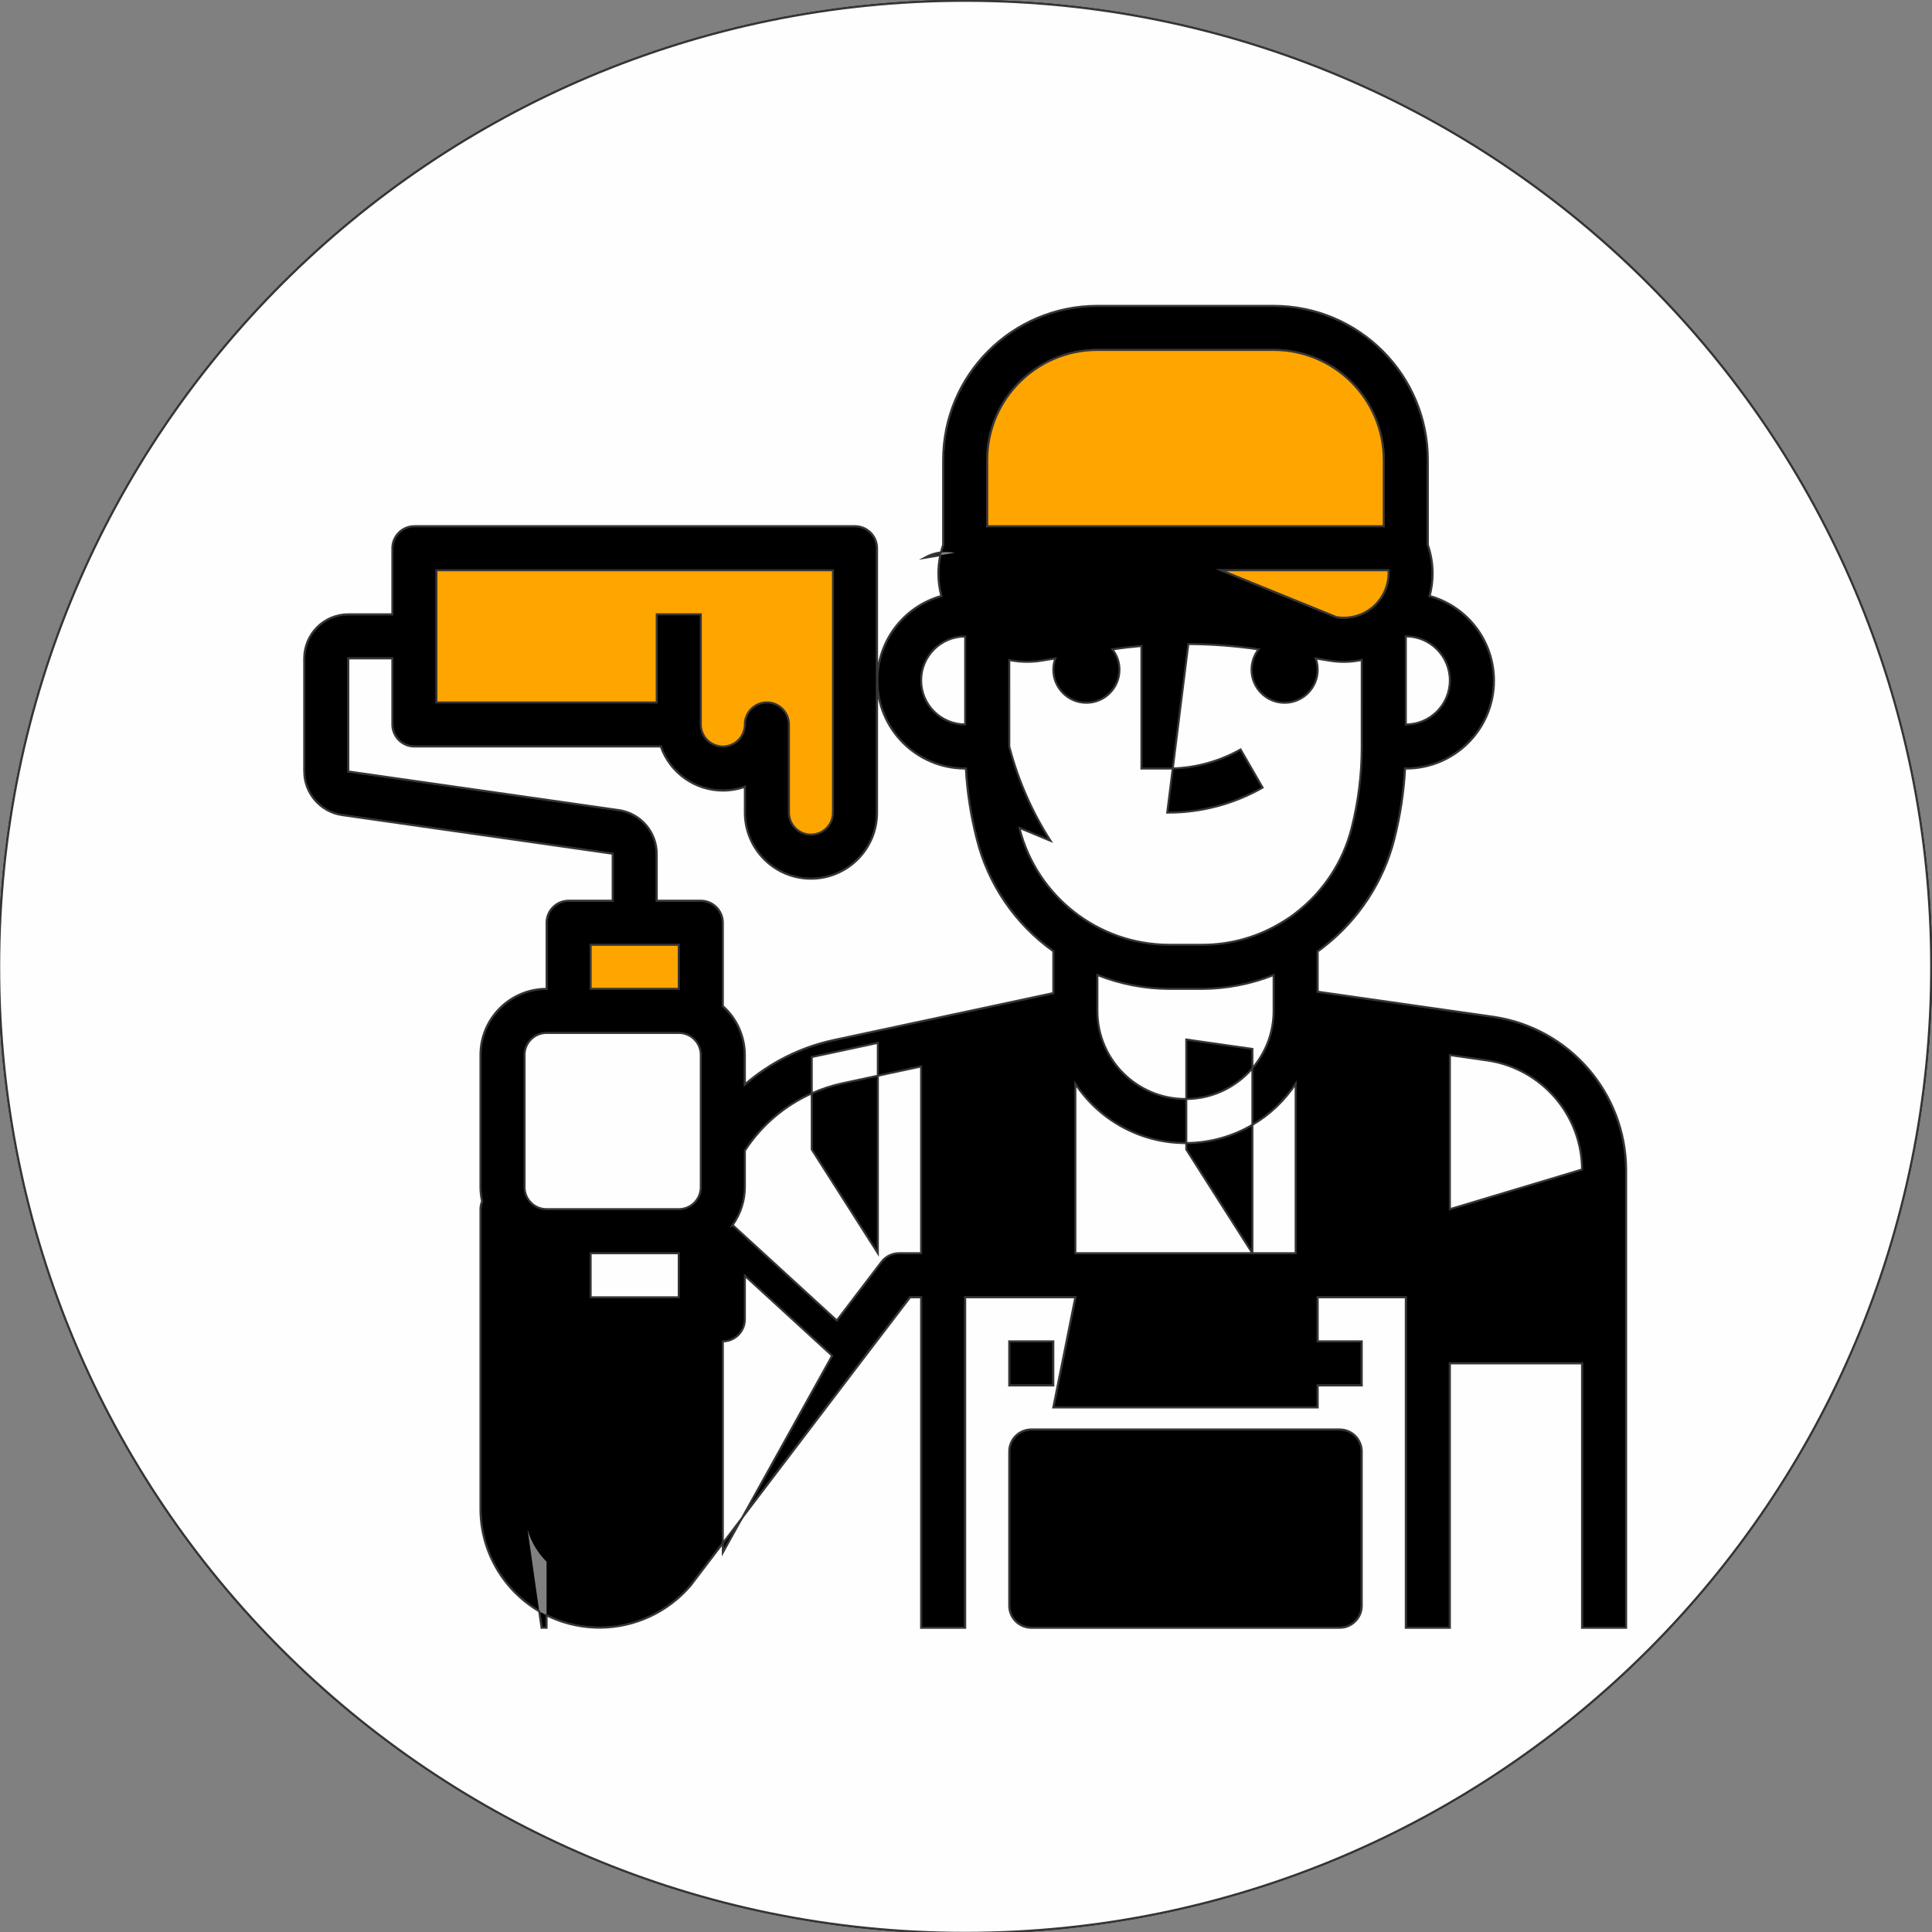 <?xml version="1.0" encoding="UTF-8"?>
<!DOCTYPE svg PUBLIC "-//W3C//DTD SVG 1.1//EN" "http://www.w3.org/Graphics/SVG/1.1/DTD/svg11.dtd">
<!-- Creator: CorelDRAW 2020 (64 Bit Versão de avaliação) -->
<svg xmlns="http://www.w3.org/2000/svg" xml:space="preserve" width="190mm" height="190mm" version="1.1" style="shape-rendering:geometricPrecision; text-rendering:geometricPrecision; image-rendering:optimizeQuality; fill-rule:evenodd; clip-rule:evenodd"
viewBox="0 0 19000 19000"
 xmlns:xlink="http://www.w3.org/1999/xlink"
 xmlns:xodm="http://www.corel.com/coreldraw/odm/2003"
 enable-background="new 0 0 64 64">
 <rect x="0" y="0" width="19000" height="19000" fill="#808080" stroke="none"/>
 <defs>
  <style type="text/css">
   <![CDATA[
    .str0 {stroke:#373435;stroke-width:20;stroke-miterlimit:22.926}
    .fil0 {fill:none}
    .fil2 {fill:#FEFEFE}
    .fil3 {fill:orange}
    .fil1 {fill:black;fill-rule:nonzero}
   ]]>
  </style>
 </defs>
 <g id="Camada_x0020_1">
  <circle class="fil0 str0" cx="9491.93" cy="9508.07" r="9500"/>
  <g id="pintor.svg">
   <g>
    <path class="fil1" d="M14689.97 9999.91l-1731.38 -247 0 -396.51c21.67,-15.17 43.33,-30.33 61.1,-45.71 342.49,-266.73 587.08,-640.75 693.39,-1061.74 57.29,-225.9 92.36,-457.64 105.23,-690.71l6.95 -0.17c0.97,0.01 2.03,0.01 2.98,0.01 477.25,0 864.29,-387.04 864.29,-864.29 0,-388.09 -258.73,-728.59 -632.58,-832.63 19.16,-72.37 28.97,-147.1 28.97,-221.94 0,-95.61 -15.92,-190.59 -47.01,-280.92l0.01 -833.56c0,-837.5 -679.17,-1516.67 -1516.66,-1516.67l-1733.34 0c-837.49,0 -1516.66,679.17 -1516.66,1516.67l0 833.51c-31.07,90.38 -46.99,185.36 -46.99,280.97 0,74.84 9.81,149.57 28.99,221.88 -372.58,105.2 -629.85,445.14 -629.85,832.26 0,477.48 387.01,864.6 864.5,864.71l6.73 0c12.89,232.31 48.95,463.64 106.12,688.82 110.24,447.43 378.2,840.91 753.81,1107.69l0 411.67 -2166.65 463.75c-320.48,69.78 -619.14,219.46 -866.69,434.8l0.02 -290.06c-0.54,-183.85 -79.41,-358.74 -216.65,-480.97l-0.01 -819.03c0,-119.65 -97.02,-216.67 -216.66,-216.67l-433.34 0 0 -462.15c-0.79,-215.28 -159.02,-397.63 -372.01,-428.8l-2661.33 -380.23 0 -1112.15 433.33 0 0 650c0.01,119.64 97.03,216.66 216.68,216.66l2423.19 0c90.92,259.51 336.02,433.32 610.99,433.32 73.51,0 146.62,-12.57 215.86,-37.07l-0.05 253.75c0.01,358.93 291.08,650 650.01,650 358.93,0 650,-291.07 650,-650l-0.01 -2600c0.01,-119.64 -97.01,-216.66 -216.65,-216.66l-4333.35 0c-119.64,0 -216.66,97.02 -216.66,216.66l0 650 -433.34 0c-239.27,0 -433.32,194.05 -433.32,433.34l0 1112.15c0.79,215.28 159.02,397.63 372.01,428.8l2661.31 380.23 0 462.15 -433.33 0c-119.64,0 -216.66,97.02 -216.66,216.67l0 650c-358.93,0 -650,291.07 -650,650l0 1300c0.15,46.71 5.53,93.28 15.83,138.83 -10.13,24.72 -15.51,51.17 -15.82,77.81l-0.02 2944.53c0.01,0.2 0.01,0.92 0.01,1.2 0,625.35 492.08,1140.29 1116.72,1168.72 18.42,0 36.62,1.3 54.82,1.3 344.24,-0.65 671.2,-152.02 894.59,-413.73l1640.17 -2155.84 -0.01 -0.02 518.7 -679.47 108.34 0 0 3250 433.33 0 0 -3250 4333.34 0 0 3250 433.33 0 0 -2600 1300 0 0 2600 433.34 0 0 -4506.67c-4.45,-752.97 -557.49,-1390.48 -1302.02,-1501.43l0.06 -0.06zm-9314.72 6008.16l-49.21 0 -167.45 -1172.16c0,0.44 0,0.89 0,1.34 0,195.52 77.99,383.06 216.67,520.83 126.82,127.79 296.86,203.96 476.69,213.38 340.87,-21.16 606.64,-303.92 606.64,-645.49 0,-0.39 0,-0.87 0,-1.23l0 -1733.34 -866.66 -0.01c-119.65,0 -216.67,-97.02 -216.67,-216.67l0 -650c-0.15,-6.51 -0.31,-13.34 -0.31,-19.93 0,-6.58 0.16,-13.42 0.3,-19.92l0 3723.2zm-1083.33 -10400l3900 0 0 2383.33c0.01,119.65 -97.01,216.67 -216.66,216.67 -119.64,0 -216.66,-97.02 -216.66,-216.67l-0.01 -866.66c0.01,-119.65 -97.02,-216.67 -216.66,-216.67 -119.65,0 -216.67,97.02 -216.67,216.67 0,119.64 -97.02,216.66 -216.67,216.66 -119.64,0 -216.66,-97.02 -216.66,-216.66l-0.01 -1083.34 -433.33 0 0 866.67 -2166.67 0 0 -1300zm7204.17 4116.67l325 0c241.19,-0.93 480.16,-47.5 704.25,-136.13l-0.08 352.79c0,478.57 -388.11,866.67 -866.67,866.67 -478.57,0 -866.67,-388.1 -866.67,-866.67l0 -352.95c224.03,88.78 463.11,135.13 704.08,136.31l0.09 -0.02zm162.5 1516.66c435.98,-0.32 842.92,-219.17 1083.36,-582.78l-0.03 1666.12 -2166.67 0 0 -1666.17c240.42,363.66 647.36,582.51 1083.34,582.83zm-192.83 -5854.11c-293.26,-48.89 -592.54,-73.94 -890.51,-73.94 -297.96,0 -597.24,25.05 -890.58,73.83l-594.11 99.02c66.23,-37.22 141.01,-56.96 216.99,-56.96 139.78,0 271.43,66.45 354.45,178.84l3993.17 -0.01c0.48,8.7 0.8,17.53 0.8,26.3 0,243.35 -197.36,440.71 -440.71,440.71 -24.1,0 -48.31,-1.99 -72.04,-5.93l-1677.46 -681.86zm2792.83 1304.11c0,239.29 -194.05,433.34 -433.33,433.34l0 -866.67c239.28,0 433.33,194.05 433.33,433.33zm-4550 -2166.66c0,-598.21 485.12,-1083.34 1083.33,-1083.34l1733.34 0c598.21,0 1083.33,485.13 1083.33,1083.34l0 650 -3900 0 0 -650zm-522.82 2472.82c-81.3,-81.09 -127.1,-191.27 -127.1,-306.16 0,-238.68 193.57,-432.24 432.25,-432.24 0.32,0 0.68,0 1,0l0 0 0 865.58c-114.8,-0.42 -224.81,-46.21 -306.12,-127.2l-0.03 0.02zm1145.08 1270.96c-182.94,-285.28 -320.01,-599.2 -405.48,-927.29l-0.12 -850.46c57.7,11.72 116.82,17.74 175.84,17.74 48.27,0 96.64,-4.09 144.16,-11.93l133.24 -21.67c-12.92,35.68 -19.59,73.33 -19.59,111.26 0,179.47 145.53,325 325,325 179.46,0 325,-145.53 325,-325 0,-72.65 -24.4,-143.32 -69.2,-200.49 237.36,-34.52 478.73,-52.16 718.89,-52.16 240.16,0 481.53,17.64 718.65,52.3 -44.56,57.03 -68.96,127.7 -68.96,200.35 0,179.47 145.54,325 325,325 179.46,0 325,-145.53 325,-325 0,-37.93 -6.67,-75.58 -19.64,-111.21l133.25 21.66 0.01 0c48.74,8.17 98.48,12.35 147.99,12.35 57.74,-0.48 115.6,-7.07 172.08,-19.1l-0.05 851.53c0.01,2.11 0.01,4.08 0.01,6.05 0,268.16 -33.47,536.3 -99.62,795.79 -82.82,328.84 -273.85,621.05 -541.73,829.15 -39.7,31.65 -81.48,60.68 -124.95,86.76 -239.15,151.41 -517.13,232.26 -800.39,232.26 -1.28,0 -2.92,0 -4.2,0l-324.95 -0.01c-695.67,-1.85 -1301.76,-475.68 -1471.35,-1150.12l306.11 127.24zm-4522.27 4056.22l866.67 0 0 433.33 -866.67 0 0 -433.33zm0 -3033.34l866.67 0 0 433.34 -866.67 0 0 -433.34zm-650 1083.34c0.01,-119.65 97.03,-216.67 216.68,-216.67l1299.99 0c119.66,0 216.68,97.02 216.68,216.67l0 1300c0,119.63 -97.02,216.65 -216.67,216.65l-1300.01 0.01c-119.64,-0.01 -216.66,-97.03 -216.66,-216.67l-0.01 -1299.99zm1950.01 4893.63l0 -2076.97c119.65,-0.01 216.67,-97.03 216.67,-216.67l-0.01 -428.56 858.44 786.29 -1075.1 1935.91zm1733.33 -2943.63c-0.32,-0.01 -0.66,-0.01 -0.98,-0.01 -67.6,0 -131.38,31.58 -172.35,85.36l-439.18 576.11 -1024.62 -938.38c77.88,-108.76 120.16,-239.29 120.47,-373.13l-0.01 -358.53 7.8 -11.92c219.4,-332 560.47,-565.53 949.45,-649.96l776.09 -166.66 0 1837.12 -216.67 0zm-858.87 -1020.5l0 -909.14 650 -139.32 0 2068.96 -650 -1020.5zm3683.34 0l0 -1081.17 650 92.73 0 2008.94 -650 -1020.5zm2383.33 650l208.87 0 0 -1577.99 369.64 52.65c532.08,79.21 927.05,534.52 930.38,1072.42l-1508.89 452.92zm-3691.13 1670.5l-433.34 0 0 -433.34 433.34 0 0 433.34zm3033.33 0l-433.33 0 0 -433.34 433.33 0 0 433.34zm-3466.67 2166.66c0,119.64 97.03,216.66 216.67,216.66l3033.34 0.01c119.64,-0.01 216.66,-97.03 216.66,-216.68l0 -1516.65c0,-119.66 -97.02,-216.68 -216.66,-216.68l-3033.34 0.01c-119.64,-0.01 -216.67,97.01 -216.67,216.66l0 1516.67zm650 -3033.33l2383.34 0 0 1083.33 -2600 0 216.66 -1083.33zm1120.39 -6500l-470.38 0 0 1300 253.71 0c2.94,0.04 6.11,0.04 9.11,0.04 249.49,0 495.08,-64.93 712.09,-187.73l216.67 375.26c-282.8,160.96 -603.07,245.78 -928.62,245.78 -2.98,0 -6.19,0 -9.17,0l216.59 -1733.35z"/>
   </g>
  </g>
 </g>
 <g id="Camada_x0020_1_0">
  <path class="fil2 str0" d="M2991.93 7586.89l0 -1112.15c0,-239.29 194.05,-433.34 433.32,-433.34l433.34 0 0 -650c0,-119.64 97.02,-216.66 216.66,-216.66l4333.35 0c119.64,0 216.66,97.02 216.65,216.66l0.01 2600c0,358.93 -291.07,650 -650,650 -358.93,0 -650,-291.07 -650.01,-650l0.05 -253.75c-69.24,24.5 -142.35,37.07 -215.86,37.07 -274.97,0 -520.07,-173.81 -610.99,-433.32l-2423.19 0c-119.65,0 -216.67,-97.02 -216.68,-216.66l0 -650 -433.33 0 0 1112.15 2661.33 380.23c212.99,31.17 371.22,213.52 372.01,428.8l0 462.15 433.34 0c119.64,0 216.67,97.02 216.66,216.67l0.01 819.03c137.24,122.23 216.11,297.12 216.65,480.97l-0.02 290.06c247.55,-215.34 546.21,-365.02 866.69,-434.8l2166.65 -463.75 0 -411.67c-375.61,-266.78 -643.57,-660.26 -753.81,-1107.69 -57.17,-225.18 -93.23,-456.51 -106.12,-688.82l-6.73 0c-477.49,-0.11 -864.5,-387.23 -864.5,-864.71 0,-387.12 257.27,-727.06 629.85,-832.26 -19.18,-72.31 -28.99,-147.04 -28.99,-221.88 0,-60.28 6.33,-120.32 18.79,-179.1l-156.5 26.08c50.4,-28.32 105.75,-46.52 162.81,-53.61 6.18,-25.06 13.48,-49.87 21.89,-74.34l0 -833.51c0,-837.5 679.17,-1516.67 1516.66,-1516.67l1733.34 0c837.49,0 1516.66,679.17 1516.66,1516.67l-0.01 833.56c31.09,90.33 47.01,185.31 47.01,280.92 0,74.84 -9.81,149.57 -28.97,221.94 373.85,104.04 632.58,444.54 632.58,832.63 0,477.25 -387.04,864.29 -864.29,864.29 -0.95,0 -2.01,0 -2.98,-0.01l-6.95 0.17c-12.87,233.07 -47.94,464.81 -105.23,690.71 -106.31,420.99 -350.9,795.01 -693.39,1061.74 -17.77,15.38 -39.43,30.54 -61.1,45.71l0 396.51 1731.32 247.06c744.53,110.95 1297.57,748.46 1302.02,1501.43l0 4506.67 -433.34 0 0 -2600 -1300 0 0 2600 -433.33 0 0 -3250 -866.67 0 0 433.33 433.33 0 0 433.34 -433.33 0 0 216.66 -2600 0 216.66 -1083.33 -1083.33 0 0 3250 -433.33 0 0 -3250 -108.34 0 -518.69 679.49 -1133.99 1490.51 -188.98 340.3 0 -91.9 -317.2 416.93c-223.39,261.71 -550.35,413.08 -894.59,413.73 -18.2,0 -36.4,-1.3 -54.82,-1.3 -167.4,-7.62 -325.29,-50.18 -466.73,-120.45l0 122.69 -49.21 0 -23.12 -161.86c-346.53,-203.8 -577.66,-580.52 -577.66,-1009.1 0,-0.28 0,-1 -0.01,-1.2l0.02 -2944.53c0.31,-26.64 5.69,-53.09 15.82,-77.81 -10.3,-45.55 -15.68,-92.12 -15.83,-138.83l0 -1300c0,-358.93 291.07,-650 650,-650l0 -650c0,-119.65 97.02,-216.67 216.66,-216.67l433.33 0 0 -462.15 -2661.31 -380.23c-212.99,-31.17 -371.22,-213.52 -372.01,-428.8zm6933.32 6037.85l0 -433.34 433.34 0 0 433.34 -433.34 0zm216.67 2383.32c-119.64,0 -216.67,-97.02 -216.67,-216.66l0 -1516.67c0,-119.65 97.03,-216.67 216.67,-216.66l3033.34 -0.01c119.64,0 216.66,97.02 216.66,216.68l0 1516.65c0,119.65 -97.02,216.67 -216.66,216.68l-3033.34 -0.01zm8850.01 -6499.99c0,-5246.7 -4253.28,-9500 -9500,-9500 -5246.72,0 -9500,4253.3 -9500,9500 0,5246.7 4253.28,9500 9500,9500 5246.72,0 9500,-4253.3 9500,-9500z"/>
  <path class="fil2 str0" d="M2991.93 7586.89l0 -1112.15c0,-239.29 194.05,-433.34 433.32,-433.34l433.34 0 0 -650c0,-119.64 97.02,-216.66 216.66,-216.66l4333.35 0c119.64,0 216.66,97.02 216.65,216.66l0.01 2600c0,358.93 -291.07,650 -650,650 -358.93,0 -650,-291.07 -650.01,-650l0.05 -253.75c-69.24,24.5 -142.35,37.07 -215.86,37.07 -274.97,0 -520.07,-173.81 -610.99,-433.32l-2423.19 0c-119.65,0 -216.67,-97.02 -216.68,-216.66l0 -650 -433.33 0 0 1112.15 2661.33 380.23c212.99,31.17 371.22,213.52 372.01,428.8l0 462.15 433.34 0c119.64,0 216.67,97.02 216.66,216.67l0.01 819.03c137.24,122.23 216.11,297.12 216.65,480.97l-0.02 290.06c247.55,-215.34 546.21,-365.02 866.69,-434.8l2166.65 -463.75 0 -411.67c-375.61,-266.78 -643.57,-660.26 -753.81,-1107.69 -57.17,-225.18 -93.23,-456.51 -106.12,-688.82l-6.73 0c-477.49,-0.11 -864.5,-387.23 -864.5,-864.71 0,-387.12 257.27,-727.06 629.85,-832.26 -19.18,-72.31 -28.99,-147.04 -28.99,-221.88 0,-60.28 6.33,-120.32 18.79,-179.1l-156.5 26.08c50.4,-28.32 105.75,-46.52 162.81,-53.61 6.18,-25.06 13.48,-49.87 21.89,-74.34l0 -833.51c0,-837.5 679.17,-1516.67 1516.66,-1516.67l1733.34 0c837.49,0 1516.66,679.17 1516.66,1516.67l-0.01 833.56c31.09,90.33 47.01,185.31 47.01,280.92 0,74.84 -9.81,149.57 -28.97,221.94 373.85,104.04 632.58,444.54 632.58,832.63 0,477.25 -387.04,864.29 -864.29,864.29 -0.95,0 -2.01,0 -2.98,-0.01l-6.95 0.17c-12.87,233.07 -47.94,464.81 -105.23,690.71 -106.31,420.99 -350.9,795.01 -693.39,1061.74 -17.77,15.38 -39.43,30.54 -61.1,45.71l0 396.51 1731.32 247.06c744.53,110.95 1297.57,748.46 1302.02,1501.43l0 4506.67 -433.34 0 0 -2600 -1300 0 0 2600 -433.33 0 0 -3250 -866.67 0 0 433.33 433.33 0 0 433.34 -433.33 0 0 216.66 -2600 0 216.66 -1083.33 -1083.33 0 0 3250 -433.33 0 0 -3250 -108.34 0 -518.69 679.49 -1133.97 1490.49 -189 340.32 0 -91.9 -317.2 416.93c-223.39,261.71 -550.35,413.08 -894.59,413.73 -18.2,0 -36.4,-1.3 -54.82,-1.3 -167.4,-7.62 -325.29,-50.18 -466.73,-120.45l0 122.69 -49.21 0 -23.12 -161.86c-346.53,-203.8 -577.66,-580.52 -577.66,-1009.1 0,-0.28 0,-1 -0.01,-1.2l0.02 -2944.53c0.31,-26.64 5.69,-53.09 15.82,-77.81 -10.3,-45.55 -15.68,-92.12 -15.83,-138.83l0 -1300c0,-358.93 291.07,-650 650,-650l0 -650c0,-119.65 97.02,-216.67 216.66,-216.67l433.33 0 0 -462.15 -2661.31 -380.23c-212.99,-31.17 -371.22,-213.52 -372.01,-428.8zm6933.32 6037.85l0 -433.34 433.34 0 0 433.34 -433.34 0zm216.67 2383.32c-119.64,0 -216.67,-97.02 -216.67,-216.66l0 -1516.67c0,-119.65 97.03,-216.67 216.67,-216.66l3033.34 -0.01c119.64,0 216.66,97.02 216.66,216.68l0 1516.65c0,119.65 -97.02,216.67 -216.66,216.68l-3033.34 -0.01zm-649.99 -15999.99c-5246.72,0 -9500,4253.3 -9500,9500 0,5246.7 4253.28,9500 9500,9500 5246.72,0 9500,-4253.3 9500,-9500 0,-5246.7 -4253.28,-9500 -9500,-9500z"/>
  <path class="fil2 str0" d="M6675.25 10158.07l-1299.99 0c-119.65,0 -216.67,97.02 -216.68,216.67l0.01 1299.99c0,119.64 97.02,216.66 216.66,216.67l1300.01 -0.01c119.65,0 216.67,-97.02 216.67,-216.65l0 -1300c0,-119.65 -97.02,-216.67 -216.68,-216.67z"/>
  <path class="fil2 str0" d="M11533.28 7557.4c233.88,-7.35 463,-71.64 666.89,-187.02l216.67 375.26c-282.8,160.96 -603.07,245.78 -928.62,245.78 -2.98,0 -6.19,0 -9.17,0l54.23 -434.02zm-1508.54 583.88c169.59,674.44 775.68,1148.27 1471.35,1150.12l324.95 0.01c1.28,0 2.92,0 4.2,0 283.26,0 561.24,-80.85 800.39,-232.26 43.47,-26.08 85.25,-55.11 124.95,-86.76 267.88,-208.1 458.91,-500.31 541.73,-829.15 66.15,-259.49 99.62,-527.63 99.62,-795.79 0,-1.97 0,-3.94 -0.01,-6.05l0.05 -851.53c-56.48,12.03 -114.34,18.62 -172.08,19.1 -49.51,0 -99.25,-4.18 -148,-12.35l-133.25 -21.66c12.97,35.63 19.64,73.28 19.64,111.21 0,179.47 -145.54,325 -325,325 -179.46,0 -325,-145.53 -325,-325 0,-72.65 24.4,-143.32 68.96,-200.35 -228.03,-33.33 -460,-50.92 -691.04,-52.22l-152.92 1223.8c-15.05,0.47 -30.12,0.71 -45.2,0.71 -3,0 -6.17,0 -9.11,-0.04l-253.71 0 0 -1205.59c-95.6,8.35 -190.9,19.43 -285.56,33.2 44.8,57.17 69.2,127.84 69.2,200.49 0,179.47 -145.54,325 -325,325 -179.47,0 -325,-145.53 -325,-325 0,-37.93 6.67,-75.58 19.59,-111.26l-133.24 21.67c-47.52,7.84 -95.89,11.93 -144.16,11.93 -59.02,0 -118.14,-6.02 -175.84,-17.74l0.12 850.46c85.47,328.09 222.54,642.01 405.48,927.29l-306.11 -127.24z"/>
  <path class="fil2 str0" d="M9491.92 7124.74l0 -865.58c-0.32,0 -0.68,0 -1,0 -238.68,0 -432.25,193.56 -432.25,432.24 0,114.89 45.8,225.07 127.13,306.14 81.31,80.99 191.32,126.78 306.12,127.2z"/>
  <path class="fil2 str0" d="M13825.26 6258.07l0 866.67c239.28,0 433.33,-194.05 433.33,-433.34 0,-239.28 -194.05,-433.33 -433.33,-433.33z"/>
  <polygon class="fil2 str0" points="6675.25,12324.74 5808.58,12324.74 5808.58,12758.07 6675.25,12758.07 "/>
  <path class="fil2 str0" d="M7108.59 13191.4l0 1985.07 189 -248.42 886.1 -1595.59 -858.44 -786.29 0.01 428.56c0,119.64 -97.02,216.66 -216.67,216.67z"/>
  <path class="fil2 str0" d="M7204.79 12047.82l1024.62 938.38 439.18 -576.11c40.97,-53.78 104.75,-85.36 172.35,-85.36 0.32,0 0.66,0 0.98,0.01l216.67 0 0 -1837.12 -425.54 91.38 0 1745.74 -650 -1020.5 0 -551.62c-262.72,117.59 -489.08,308.12 -650,551.62l-7.8 11.92 0.01 358.53c-0.31,133.84 -42.59,264.37 -120.47,373.13z"/>
  <path class="fil2 str0" d="M10575.25 10658.57l0 1666.17 1741.14 0 -650 -1020.5 0 -62.87c-2.6,0.02 -5.2,0.03 -7.8,0.03 -435.98,-0.32 -842.92,-219.17 -1083.34,-582.83z"/>
  <path class="fil2 str0" d="M14258.59 10376.25l0 1515.29 1300.02 -390.22c-3.33,-537.9 -398.3,-993.21 -930.38,-1072.42l-369.64 -52.65z"/>
  <path class="fil2 str0" d="M12741.92 12324.74l0.03 -1666.12c-110.92,167.74 -257.27,304.67 -425.56,403.55l0 1262.57 425.53 0z"/>
  <path class="fil2 str0" d="M9708.59 5174.74l3900 0 0 -650c0,-598.21 -485.12,-1083.34 -1083.33,-1083.34l-1733.34 0c-598.21,0 -1083.33,485.13 -1083.33,1083.34l0 650z"/>
  <path class="fil2 str0" d="M13655.17 5608.07l-1646.25 0 1134.3 461.08c23.73,3.94 47.94,5.93 72.04,5.93 243.35,0 440.71,-197.36 440.71,-440.71 0,-8.77 -0.32,-17.6 -0.8,-26.3z"/>
  <path class="fil2 str0" d="M11821.09 9724.74l-325.09 0.02c-240.97,-1.18 -480.05,-47.53 -704.08,-136.31l0 352.95c0,478.57 388.1,866.67 866.67,866.67 2.6,0 5.2,-0.01 7.8,-0.03l0 -584.97 650 92.73 0 189.84c130.19,-151.63 208.87,-348.76 208.87,-564.24l0.08 -352.79c-224.09,88.63 -463.06,135.2 -704.25,136.13z"/>
  <path class="fil2 str0" d="M12316.39 10505.64c-157.39,183.31 -390.05,300.1 -650,302.4l0 433.33c232.07,-1.56 455.66,-65.01 650,-179.2l0 -556.53z"/>
  <path class="fil2 str0" d="M8633.05 10579l0 -323.22 -650 139.32 0 357.52c95.48,-42.73 195.76,-75.83 299.45,-98.34l350.55 -75.28z"/>
  <path class="fil3 str0" d="M8191.92 7991.4l0 -2383.33 -3900 0 0 1300 2166.67 0 0 -866.67 433.33 0 0.01 1083.34c0,119.64 97.02,216.66 216.67,216.66 119.64,0 216.66,-97.02 216.66,-216.66 0,-119.65 97.02,-216.67 216.67,-216.67 119.64,0 216.67,97.02 216.66,216.67l0.01 866.66c0,119.65 97.02,216.67 216.66,216.67 119.65,0 216.67,-97.02 216.66,-216.67z"/>
  <polygon class="fil3 str0" points="6675.25,9291.4 5808.58,9291.4 5808.58,9724.74 6675.25,9724.74 "/>
  <path class="fil3 str0" d="M12008.92 5608.07l1134.3 461.08c23.73,3.94 47.94,5.93 72.04,5.93 243.35,0 440.71,-197.36 440.71,-440.71 0,-8.77 -0.32,-17.6 -0.8,-26.3l-1646.25 0z"/>
  <path class="fil3 str0" d="M9708.59 5174.74l3900 0 0 -650c0,-598.21 -485.12,-1083.34 -1083.33,-1083.34l-1733.34 0c-598.21,0 -1083.33,485.13 -1083.33,1083.34l0 650z"/>
 </g>
</svg>
